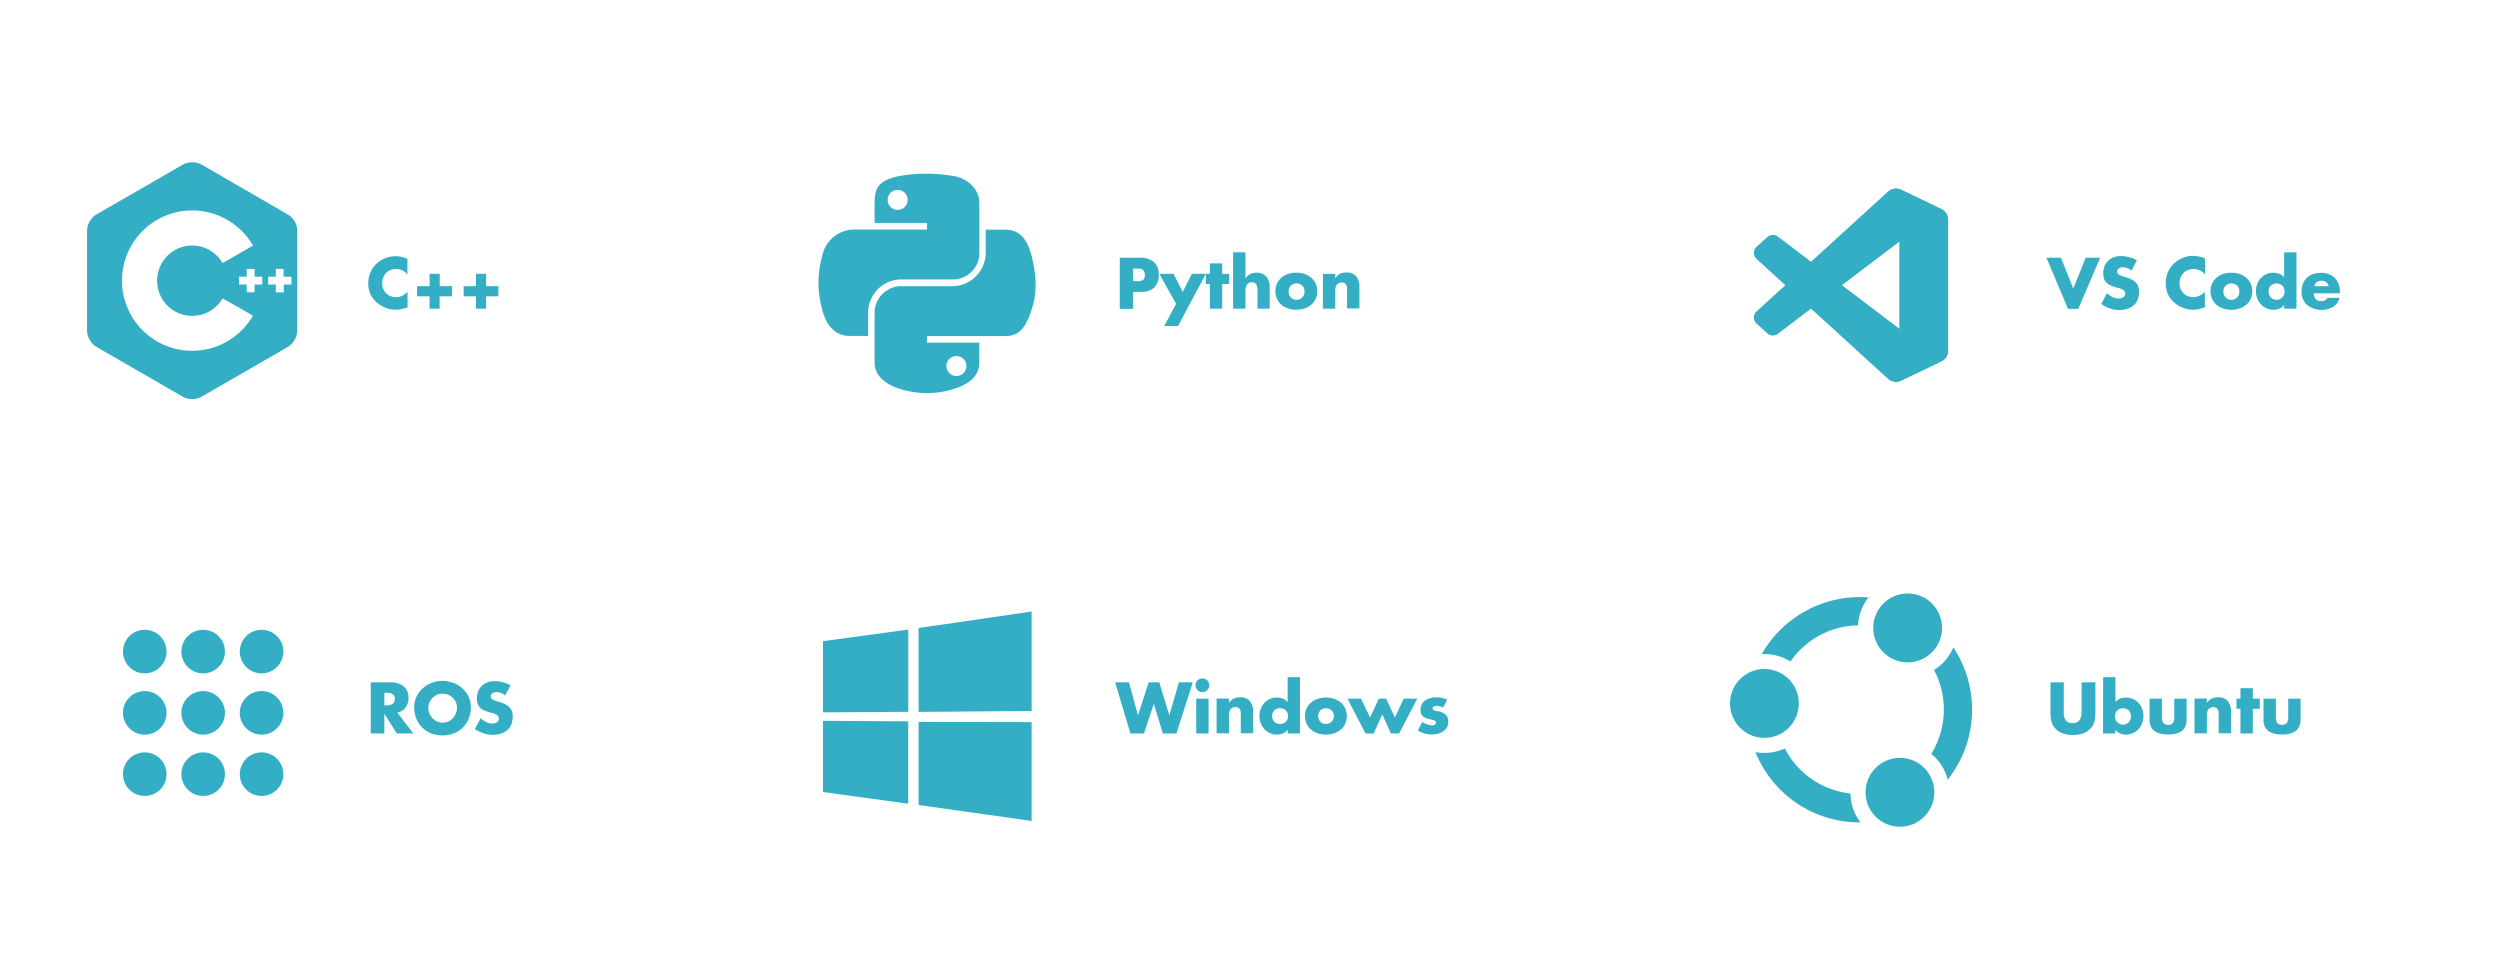 <svg xmlns="http://www.w3.org/2000/svg" viewBox="0 0 552.89 211.56"><defs><style>.a,.c{fill:#34aec5;}.b{opacity:0.25;}.c{fill-rule:evenodd;}</style></defs><path class="a" d="M204.75,38.41a33.77,33.77,0,0,0-5.54.47c-4.9.87-5.79,2.68-5.79,6v4.42H205v1.47H189.07a7.25,7.25,0,0,0-7.24,5.88,21.68,21.68,0,0,0,0,11.77c.83,3.44,2.79,5.88,6.16,5.88h4V69a7.35,7.35,0,0,1,7.23-7.2h11.58a5.84,5.84,0,0,0,5.79-5.89v-11c0-3.14-2.65-5.49-5.79-6A36.24,36.24,0,0,0,204.75,38.41ZM198.48,42a2.21,2.21,0,1,1-2.17,2.22A2.2,2.2,0,0,1,198.48,42Z"/><path class="a" d="M218,50.79v5.15a7.44,7.44,0,0,1-7.24,7.35H199.21a5.9,5.9,0,0,0-5.79,5.88v11c0,3.14,2.73,5,5.79,5.89a19.5,19.5,0,0,0,11.58,0c2.92-.85,5.79-2.55,5.79-5.89V75.79H205V74.32h17.37c3.36,0,4.62-2.35,5.79-5.88s1.16-7.12,0-11.77c-.83-3.35-2.42-5.88-5.79-5.88Zm-6.51,27.95a2.21,2.21,0,1,1-2.18,2.2A2.18,2.18,0,0,1,211.52,78.74Z"/><path class="a" d="M65.19,49a4.14,4.14,0,0,0-1.43-1.5L44.52,36.36a4.47,4.47,0,0,0-4,0L21.25,47.47a4.46,4.46,0,0,0-2,3.49V73.17a4.08,4.08,0,0,0,.59,2,4.23,4.23,0,0,0,1.42,1.51l19.24,11.1a4.47,4.47,0,0,0,4,0l19.24-11.1a4.46,4.46,0,0,0,2-3.5V51A4.19,4.19,0,0,0,65.19,49ZM42.51,77.58A15.52,15.52,0,1,1,55.94,54.3l-4.43,2.57-2.28,1.31a7.76,7.76,0,0,0-14.48,3.88A7.76,7.76,0,0,0,49.22,66L52.81,68l3.13,1.82A15.57,15.57,0,0,1,42.51,77.58ZM58,62.93H56.3v1.72H54.57V62.93H52.85V61.2h1.72V59.48H56.3V61.2H58Zm6.47,0H62.76v1.72H61V62.93H59.31V61.2H61V59.48h1.72V61.2h1.73Z"/><polygon class="a" points="51.51 56.87 49.23 58.19 49.23 58.19 51.51 56.87"/><path class="a" d="M52.81,68,49.22,66h0Z"/><path class="a" d="M182,141.8l18.87-2.57v18.2l-18.87.11Zm18.86,17.73,0,18.22L182,175.16V159.41Zm2.29-20.64,25-3.65v22l-25,.2Zm25,20.81v21.86l-25-3.53,0-18.37Z"/><ellipse class="a" cx="390.21" cy="155.57" rx="7.61" ry="7.62"/><ellipse class="a" cx="421.89" cy="138.87" rx="7.61" ry="7.62"/><path class="a" d="M407.37,175.18a18.53,18.53,0,0,1-12.64-9.65,10.86,10.86,0,0,1-6.5.8,24.76,24.76,0,0,0,17.83,15,25.06,25.06,0,0,0,5.4.55,10.87,10.87,0,0,1-2.23-6.37C408.61,175.41,408,175.31,407.37,175.18Z"/><ellipse class="a" cx="420.18" cy="175.22" rx="7.61" ry="7.62"/><path class="a" d="M430.76,172.42A24.94,24.94,0,0,0,432,143.18a11,11,0,0,1-4.28,5,18.68,18.68,0,0,1-.61,18.55A10.88,10.88,0,0,1,430.76,172.42Z"/><path class="a" d="M389.62,144.65l.58,0a10.9,10.9,0,0,1,5.77,1.65,18.54,18.54,0,0,1,14.94-8,11,11,0,0,1,2.31-6.18A25,25,0,0,0,389.62,144.65Z"/><path class="a" d="M429.31,46.26,420.48,42a2.68,2.68,0,0,0-3.05.52L388.5,68.9a1.78,1.78,0,0,0,0,2.64l2.36,2.15a1.8,1.8,0,0,0,2.29.1L428,47.36a1.78,1.78,0,0,1,2.85,1.42v-.11A2.67,2.67,0,0,0,429.31,46.26Z"/><path class="a" d="M429.31,79.89l-8.83,4.25a2.66,2.66,0,0,1-3.05-.52L388.5,57.25a1.79,1.79,0,0,1,0-2.65l2.36-2.14a1.8,1.8,0,0,1,2.29-.11L428,78.78a1.77,1.77,0,0,0,2.85-1.41v.1A2.69,2.69,0,0,1,429.31,79.89Z"/><path class="a" d="M420.48,84.14a2.66,2.66,0,0,1-3.05-.52,1.57,1.57,0,0,0,2.68-1.11V43.63a1.57,1.57,0,0,0-2.68-1.11,2.68,2.68,0,0,1,3.05-.52l8.83,4.25a2.69,2.69,0,0,1,1.52,2.42V77.48a2.66,2.66,0,0,1-1.52,2.41Z"/><g class="b"><path class="c" d="M418.33,84.22a2.64,2.64,0,0,0,2.13-.08l8.83-4.25a2.67,2.67,0,0,0,1.51-2.41V48.67a2.7,2.7,0,0,0-1.51-2.42L420.46,42a2.7,2.7,0,0,0-3,.52l-16.9,15.42-7.37-5.59a1.78,1.78,0,0,0-2.28.11L388.5,54.6a1.79,1.79,0,0,0,0,2.65l6.38,5.82L388.5,68.9a1.78,1.78,0,0,0,0,2.64l2.36,2.15a1.78,1.78,0,0,0,2.28.1l7.37-5.59,16.9,15.42A2.61,2.61,0,0,0,418.33,84.22Zm1.76-30.88-12.83,9.73,12.83,9.74Z"/></g><path class="c" d="M418.36,84.22a2.62,2.62,0,0,0,2.12-.08l8.83-4.25a2.66,2.66,0,0,0,1.52-2.41V48.67a2.69,2.69,0,0,0-1.52-2.42L420.48,42a2.66,2.66,0,0,0-2.72.25,2.08,2.08,0,0,0-.32.27L400.53,57.94l-7.36-5.59a1.78,1.78,0,0,0-2.28.11l-2.36,2.14a1.79,1.79,0,0,0,0,2.65l6.38,5.82-6.38,5.83a1.78,1.78,0,0,0,0,2.64l2.36,2.15a1.78,1.78,0,0,0,2.28.1l7.36-5.59,16.91,15.42A2.53,2.53,0,0,0,418.36,84.22Zm1.76-30.88-12.83,9.73,12.83,9.74Z"/><circle class="a" cx="32.01" cy="144.1" r="4.82"/><circle class="a" cx="32.01" cy="157.65" r="4.82"/><circle class="a" cx="32.01" cy="171.21" r="4.82"/><circle class="a" cx="44.93" cy="144.1" r="4.82"/><circle class="a" cx="44.93" cy="157.65" r="4.82"/><circle class="a" cx="44.93" cy="171.21" r="4.82"/><circle class="a" cx="57.85" cy="144.1" r="4.82"/><circle class="a" cx="57.85" cy="157.65" r="4.82"/><circle class="a" cx="57.85" cy="171.21" r="4.82"/><path class="a" d="M90.09,60.74A2.8,2.8,0,0,0,89,59.82a3.34,3.34,0,0,0-1.46-.32,3,3,0,0,0-1.21.24,2.85,2.85,0,0,0-1.58,1.66,3.32,3.32,0,0,0-.22,1.23,3,3,0,0,0,.85,2.21,2.94,2.94,0,0,0,2.21.87A3.12,3.12,0,0,0,89,65.38a3.27,3.27,0,0,0,1.14-.87V68l-.07,0c-.59.18-1.06.31-1.4.38a5,5,0,0,1-1.12.12,6.11,6.11,0,0,1-2.27-.44,6.57,6.57,0,0,1-2-1.23A5.25,5.25,0,0,1,81.89,65a6.1,6.1,0,0,1-.45-2.37,6,6,0,0,1,.43-2.24,5.56,5.56,0,0,1,1.23-1.9,6.21,6.21,0,0,1,2-1.35,6,6,0,0,1,2.33-.48,7,7,0,0,1,2.68.57Z"/><path class="a" d="M95,60.56h2.25v2.72h2.71v2.25H97.22v2.73H95V65.53H92.25V63.28H95Z"/><path class="a" d="M105.26,60.56h2.25v2.72h2.71v2.25h-2.71v2.73h-2.25V65.53h-2.72V63.28h2.72Z"/><path class="a" d="M247.65,57h4.5a4.53,4.53,0,0,1,3,.92,3.45,3.45,0,0,1,1.1,2.8,3.76,3.76,0,0,1-1,2.9,4.3,4.3,0,0,1-3,.94h-1.66v3.75h-2.94Zm2.94,5.19h.49q.54,0,.87,0a2.11,2.11,0,0,0,.61-.16,1.09,1.09,0,0,0,.47-.41,1.56,1.56,0,0,0,.17-.78A1.68,1.68,0,0,0,253,60a1,1,0,0,0-.44-.44,1.72,1.72,0,0,0-.62-.16c-.23,0-.53,0-.89,0h-.49Z"/><path class="a" d="M256.38,60.56h3.15l2.05,4,2-4h3.11L260.53,72.1h-3.06l2.63-4.89Z"/><path class="a" d="M270.3,68.26h-2.73V62.81h-.89V60.56h.89V58.25h2.73v2.31h1.54v2.25H270.3Z"/><path class="a" d="M275.44,55.81v5.73h0a3.19,3.19,0,0,1,1.07-.93,3.06,3.06,0,0,1,1.39-.3,2.67,2.67,0,0,1,2.16.87,3.56,3.56,0,0,1,.74,2.37v4.71H278.1v-4a4.83,4.83,0,0,0-.05-.71,1.93,1.93,0,0,0-.17-.56,1,1,0,0,0-.38-.41,1.18,1.18,0,0,0-.63-.15,1.2,1.2,0,0,0-1.09.53,2.35,2.35,0,0,0-.34,1.3v4h-2.73V55.81Z"/><path class="a" d="M288.46,60.58a4.77,4.77,0,0,1,1.49.81,3.77,3.77,0,0,1,1,1.29,4,4,0,0,1,.37,1.74,3.86,3.86,0,0,1-1.37,3,4.55,4.55,0,0,1-1.49.8,5.57,5.57,0,0,1-1.78.28,5.75,5.75,0,0,1-1.77-.27,4.5,4.5,0,0,1-1.48-.8,3.93,3.93,0,0,1-1-1.3,4,4,0,0,1-.36-1.72,4.1,4.1,0,0,1,.36-1.74,3.79,3.79,0,0,1,1-1.29,4.72,4.72,0,0,1,1.48-.81,5.94,5.94,0,0,1,3.54,0Zm-3,2.6a1.71,1.71,0,0,0-.47,1.24,1.76,1.76,0,1,0,3.51,0,1.72,1.72,0,0,0-.48-1.24,1.89,1.89,0,0,0-2.56,0Z"/><path class="a" d="M295.29,61.55h0a2.78,2.78,0,0,1,1.05-1,3.2,3.2,0,0,1,1.41-.28,2.7,2.7,0,0,1,2.19.84,3.58,3.58,0,0,1,.7,2.35v4.76h-2.73V64.51a6.67,6.67,0,0,0,0-.83,1.88,1.88,0,0,0-.15-.61,1,1,0,0,0-.37-.43,1.47,1.47,0,0,0-1.76.33,2.28,2.28,0,0,0-.33,1.3v4h-2.73v-7.7h2.73Z"/><path class="a" d="M458.52,63.82,461.26,57h3.2l-4.83,11.31h-2.28L452.59,57h3.2Z"/><path class="a" d="M471.4,59.86a3.46,3.46,0,0,0-.92-.55,2.66,2.66,0,0,0-1-.2,1.54,1.54,0,0,0-.86.25.78.78,0,0,0-.4.69.73.73,0,0,0,.36.66,4.53,4.53,0,0,0,.95.42l.75.23a6.08,6.08,0,0,1,1.12.43,3.76,3.76,0,0,1,.88.62,2.38,2.38,0,0,1,.58.87,3.05,3.05,0,0,1,.21,1.17,5.2,5.2,0,0,1-.27,1.71,3,3,0,0,1-.9,1.33,4,4,0,0,1-1.47.8,5.65,5.65,0,0,1-1.74.27,6.76,6.76,0,0,1-2.08-.34,7.2,7.2,0,0,1-1.9-1l1.26-2.37a5.7,5.7,0,0,0,1.26.85,3,3,0,0,0,1.35.32,1.7,1.7,0,0,0,1-.3,1,1,0,0,0,.42-.84.8.8,0,0,0-.16-.49,1.41,1.41,0,0,0-.41-.35,3,3,0,0,0-.52-.24l-.61-.18-.09,0a13.43,13.43,0,0,1-1.33-.45,3.45,3.45,0,0,1-.91-.55,2.18,2.18,0,0,1-.61-.87,3.67,3.67,0,0,1-.21-1.33,4,4,0,0,1,.29-1.55,3.35,3.35,0,0,1,.81-1.2,3.51,3.51,0,0,1,1.24-.77,4.41,4.41,0,0,1,1.56-.27,7.12,7.12,0,0,1,1.83.25,7.35,7.35,0,0,1,1.71.68Z"/><path class="a" d="M487.66,60.74a2.8,2.8,0,0,0-1.12-.92,3.34,3.34,0,0,0-1.46-.32,3,3,0,0,0-1.21.24,2.94,2.94,0,0,0-1,.66,3.14,3.14,0,0,0-.63,1,3.53,3.53,0,0,0-.21,1.23,3,3,0,0,0,.84,2.21,3,3,0,0,0,2.22.87,3.12,3.12,0,0,0,1.39-.33,3.27,3.27,0,0,0,1.14-.87V68l-.07,0c-.59.18-1.06.31-1.41.38a4.84,4.84,0,0,1-1.11.12,6.11,6.11,0,0,1-2.27-.44,6.57,6.57,0,0,1-2-1.23,5.25,5.25,0,0,1-1.36-1.9,6.33,6.33,0,0,1,0-4.61,5.73,5.73,0,0,1,1.24-1.9,6.21,6.21,0,0,1,2-1.35,6,6,0,0,1,2.33-.48,7,7,0,0,1,2.68.57Z"/><path class="a" d="M495.25,60.58a4.77,4.77,0,0,1,1.49.81,3.77,3.77,0,0,1,1,1.29,4.11,4.11,0,0,1,.37,1.74,4,4,0,0,1-.37,1.71,3.71,3.71,0,0,1-1,1.3,4.4,4.4,0,0,1-1.48.8,5.57,5.57,0,0,1-1.78.28,5.75,5.75,0,0,1-1.77-.27,4.5,4.5,0,0,1-1.48-.8,3.93,3.93,0,0,1-1-1.3,4,4,0,0,1-.36-1.72,4.1,4.1,0,0,1,.36-1.74,3.79,3.79,0,0,1,1-1.29,4.72,4.72,0,0,1,1.48-.81,5.94,5.94,0,0,1,3.54,0Zm-3.05,2.6a1.71,1.71,0,0,0-.47,1.24,1.76,1.76,0,1,0,3.51,0,1.72,1.72,0,0,0-.48-1.24,1.89,1.89,0,0,0-2.56,0Z"/><path class="a" d="M505.14,67.4h0a2.22,2.22,0,0,1-1,.83,3.23,3.23,0,0,1-1.35.28,3.79,3.79,0,0,1-1.54-.32,3.88,3.88,0,0,1-1.25-.9,4.27,4.27,0,0,1-.81-1.32,4.37,4.37,0,0,1-.28-1.57,4.59,4.59,0,0,1,.27-1.57,4.11,4.11,0,0,1,.81-1.31,3.88,3.88,0,0,1,1.23-.89,3.77,3.77,0,0,1,2.87-.07,2.7,2.7,0,0,1,1.06.75v-5.5h2.73V68.26h-2.73Zm-2.95-4.22a1.71,1.71,0,0,0-.47,1.24,1.76,1.76,0,1,0,3.51,0,1.72,1.72,0,0,0-.48-1.24,1.89,1.89,0,0,0-2.56,0Z"/><path class="a" d="M517.48,64.87h-5.74a1.51,1.51,0,0,0,1.71,1.71,1.41,1.41,0,0,0,1.3-.71h2.63a3.08,3.08,0,0,1-1.41,2,5.21,5.21,0,0,1-5.73-.41,3.79,3.79,0,0,1-1.23-3,4.65,4.65,0,0,1,.3-1.71,3.74,3.74,0,0,1,.88-1.31,3.81,3.81,0,0,1,1.36-.82,5.26,5.26,0,0,1,1.72-.27,4.12,4.12,0,0,1,3.1,1.14,4.32,4.32,0,0,1,1.11,3.13ZM515,63.29a1.44,1.44,0,0,0-.54-.88,1.63,1.63,0,0,0-1-.33,1.79,1.79,0,0,0-1.06.31,1.42,1.42,0,0,0-.56.9Z"/><path class="a" d="M91.41,162.21H87.75L85,157.86h0v4.35H82V150.9H86.4a4.41,4.41,0,0,1,2.85.87,3.15,3.15,0,0,1,1.08,2.61,3.41,3.41,0,0,1-.65,2.1,2.76,2.76,0,0,1-1.82,1.09ZM85,156h.28a5.94,5.94,0,0,0,.76-.05,2.25,2.25,0,0,0,.65-.21,1.12,1.12,0,0,0,.46-.43,1.61,1.61,0,0,0,0-1.44,1.14,1.14,0,0,0-.46-.44,2.24,2.24,0,0,0-.65-.2,5.94,5.94,0,0,0-.76,0H85Z"/><path class="a" d="M100.24,151a6.38,6.38,0,0,1,2,1.22,5.68,5.68,0,0,1,1.39,1.86,5.42,5.42,0,0,1,.5,2.31,6.67,6.67,0,0,1-.47,2.51,5.87,5.87,0,0,1-1.3,2,6,6,0,0,1-2,1.29,7.11,7.11,0,0,1-5,0,5.85,5.85,0,0,1-3.3-3.29,6.58,6.58,0,0,1-.46-2.5,5.42,5.42,0,0,1,.5-2.31,5.68,5.68,0,0,1,1.39-1.86,6.38,6.38,0,0,1,2-1.22,6.61,6.61,0,0,1,4.69,0Zm-3.57,2.66a3.52,3.52,0,0,0-1,.67,3.08,3.08,0,0,0-.69,1,2.57,2.57,0,0,0-.25,1.11,3.42,3.42,0,0,0,.25,1.33,3.22,3.22,0,0,0,.69,1.08,3.05,3.05,0,0,0,1,.72,3.27,3.27,0,0,0,2.46,0,3.09,3.09,0,0,0,1-.72,3.22,3.22,0,0,0,.69-1.08,3.42,3.42,0,0,0,.25-1.33,2.64,2.64,0,0,0-.25-1.12,3,3,0,0,0-.69-1,3.25,3.25,0,0,0-1-.66,3.21,3.21,0,0,0-1.23-.24A3.16,3.16,0,0,0,96.67,153.61Z"/><path class="a" d="M111.72,153.81a3.57,3.57,0,0,0-.92-.55,2.82,2.82,0,0,0-1-.2,1.57,1.57,0,0,0-.86.25.8.8,0,0,0-.4.69.73.73,0,0,0,.36.66,4.53,4.53,0,0,0,.95.42l.75.23a6.08,6.08,0,0,1,1.12.43,3.76,3.76,0,0,1,.88.62,2.4,2.4,0,0,1,.59.87,3.26,3.26,0,0,1,.2,1.17,5.3,5.3,0,0,1-.27,1.72,3,3,0,0,1-.9,1.32,4.21,4.21,0,0,1-1.47.81,6,6,0,0,1-1.74.26,6.52,6.52,0,0,1-2.08-.34,7,7,0,0,1-1.9-.95l1.26-2.37a5.7,5.7,0,0,0,1.26.85,3,3,0,0,0,1.35.32,1.77,1.77,0,0,0,1-.29,1,1,0,0,0,.42-.85.76.76,0,0,0-.16-.49,1.43,1.43,0,0,0-.41-.35,2.71,2.71,0,0,0-.52-.24l-.61-.18-.09,0a13.43,13.43,0,0,1-1.33-.45,3.35,3.35,0,0,1-.91-.55,2.14,2.14,0,0,1-.61-.87,3.64,3.64,0,0,1-.21-1.33,4.08,4.08,0,0,1,.29-1.55,3.54,3.54,0,0,1,.81-1.2,3.66,3.66,0,0,1,1.24-.77,4.41,4.41,0,0,1,1.56-.27,7.12,7.12,0,0,1,1.83.25,7.35,7.35,0,0,1,1.71.68Z"/><path class="a" d="M251.67,158.2h0l2.37-7.3h2.34l2.22,7.3h0l2.13-7.3h3.06l-3.62,11.31h-3l-2-6.56h0L253,162.21h-3l-3.38-11.31h3.06Z"/><path class="a" d="M267,150.48a1.52,1.52,0,1,1-1.08-.45A1.47,1.47,0,0,1,267,150.48Zm.28,11.73h-2.73v-7.7h2.73Z"/><path class="a" d="M271.78,155.5h0a2.78,2.78,0,0,1,1.05-1,3.2,3.2,0,0,1,1.41-.28,2.67,2.67,0,0,1,2.19.85,3.54,3.54,0,0,1,.71,2.34v4.76h-2.73v-3.75c0-.32,0-.6,0-.83a1.88,1.88,0,0,0-.16-.61,1,1,0,0,0-.36-.43,1.3,1.3,0,0,0-.67-.16,1.25,1.25,0,0,0-1.1.49,2.3,2.3,0,0,0-.33,1.3v4h-2.73v-7.7h2.73Z"/><path class="a" d="M284.76,161.35h0a2.22,2.22,0,0,1-1,.83,3.23,3.23,0,0,1-1.35.28,3.74,3.74,0,0,1-2.79-1.22,4.05,4.05,0,0,1-.81-1.32,4.33,4.33,0,0,1-.28-1.57,4.49,4.49,0,0,1,.27-1.56,4.05,4.05,0,0,1,.81-1.32,3.88,3.88,0,0,1,1.23-.89,3.72,3.72,0,0,1,1.54-.32,3.57,3.57,0,0,1,1.33.25,2.7,2.7,0,0,1,1.06.75v-5.5h2.73v12.45h-2.73Zm-2.95-4.22a1.77,1.77,0,0,0-.47,1.24,1.74,1.74,0,0,0,.47,1.24,1.7,1.7,0,0,0,1.28.48,1.63,1.63,0,0,0,1.76-1.72,1.77,1.77,0,0,0-.47-1.24,1.72,1.72,0,0,0-1.29-.5A1.68,1.68,0,0,0,281.81,157.13Z"/><path class="a" d="M295,154.54a4.55,4.55,0,0,1,1.49.8,3.71,3.71,0,0,1,1,1.3,4.21,4.21,0,0,1,0,3.45,3.77,3.77,0,0,1-1,1.29,4.61,4.61,0,0,1-1.48.81,5.86,5.86,0,0,1-1.78.27,5.75,5.75,0,0,1-1.77-.27,4.33,4.33,0,0,1-1.48-.8,3.83,3.83,0,0,1-1-1.3,4,4,0,0,1-.36-1.72,4,4,0,0,1,.36-1.73,3.74,3.74,0,0,1,1-1.3,4.5,4.5,0,0,1,1.48-.8,5.73,5.73,0,0,1,3.54,0Zm-3,2.59a1.77,1.77,0,0,0-.47,1.24,1.74,1.74,0,0,0,.47,1.24,1.76,1.76,0,0,0,3-1.24,1.74,1.74,0,0,0-.48-1.24,1.89,1.89,0,0,0-2.56,0Z"/><path class="a" d="M303,158.68l1.94-4.17h1.62l1.93,4.17,1.94-4.17h3l-4,7.7H307.6L305.7,158l-1.91,4.22H302l-4-7.7h3Z"/><path class="a" d="M319.15,156.49a3.37,3.37,0,0,0-.72-.27,3,3,0,0,0-.75-.1,1.33,1.33,0,0,0-.58.13.42.42,0,0,0-.27.39.44.44,0,0,0,.3.43,3.54,3.54,0,0,0,.78.22l.15,0a3.47,3.47,0,0,1,1.64.74,2,2,0,0,1,.59,1.54,2.6,2.6,0,0,1-.3,1.28,2.42,2.42,0,0,1-.82.89,3.66,3.66,0,0,1-1.17.52,5,5,0,0,1-1.34.17,5.81,5.81,0,0,1-3.1-.88l1-1.91a4.59,4.59,0,0,0,1.06.55,3.05,3.05,0,0,0,1.1.23,1.17,1.17,0,0,0,.58-.15.47.47,0,0,0,.27-.43.48.48,0,0,0-.28-.46,4.42,4.42,0,0,0-.9-.28l-.53-.12a4.73,4.73,0,0,1-.67-.24,1.86,1.86,0,0,1-.52-.36,1.67,1.67,0,0,1-.38-.57,2.4,2.4,0,0,1-.14-.85,2.47,2.47,0,0,1,.28-1.2,2.33,2.33,0,0,1,.76-.86,3.46,3.46,0,0,1,1.1-.51,4.71,4.71,0,0,1,1.25-.16,6.12,6.12,0,0,1,2.54.49Z"/><path class="a" d="M463.41,150.9v6.36a10.8,10.8,0,0,1-.22,2.32,3.45,3.45,0,0,1-1,1.67,3.85,3.85,0,0,1-1.66,1,7.4,7.4,0,0,1-4.17,0,3.89,3.89,0,0,1-1.67-1,3.45,3.45,0,0,1-1-1.67,10.87,10.87,0,0,1-.21-2.32V150.9h2.94v5.95a10.35,10.35,0,0,0,0,1.19,2.91,2.91,0,0,0,.25.93,1.63,1.63,0,0,0,.6.7,2.41,2.41,0,0,0,2.18,0,1.68,1.68,0,0,0,.61-.69,2.9,2.9,0,0,0,.24-.93,10.43,10.43,0,0,0,.06-1.2V150.9Z"/><path class="a" d="M465.12,149.76h2.73v5.5a2.66,2.66,0,0,1,1-.75,3.57,3.57,0,0,1,1.33-.25,3.77,3.77,0,0,1,1.55.32,3.67,3.67,0,0,1,1.23.89,4,4,0,0,1,.8,1.32,4.49,4.49,0,0,1,.28,1.56,4.43,4.43,0,0,1-.29,1.58,4.2,4.2,0,0,1-.8,1.32,3.74,3.74,0,0,1-2.8,1.21,3.33,3.33,0,0,1-1.33-.27,2.26,2.26,0,0,1-1-.84h0v.86h-2.73Zm3.11,7.37a1.73,1.73,0,0,0-.47,1.24,1.76,1.76,0,1,0,3.51,0,1.74,1.74,0,0,0-.48-1.24,1.89,1.89,0,0,0-2.56,0Z"/><path class="a" d="M478.12,154.51v4.11a2.23,2.23,0,0,0,.29,1.24,1.22,1.22,0,0,0,1.08.43,1.2,1.2,0,0,0,1.07-.43,2.23,2.23,0,0,0,.29-1.24v-4.11h2.73v4.64a3.55,3.55,0,0,1-.31,1.57,2.51,2.51,0,0,1-.85,1,3.76,3.76,0,0,1-1.29.55,7,7,0,0,1-1.64.17,7.09,7.09,0,0,1-1.65-.17,3.76,3.76,0,0,1-1.29-.55,2.65,2.65,0,0,1-.85-1,3.55,3.55,0,0,1-.31-1.57v-4.64Z"/><path class="a" d="M488.05,155.5h0a2.78,2.78,0,0,1,1.05-1,3.2,3.2,0,0,1,1.41-.28,2.67,2.67,0,0,1,2.19.85,3.54,3.54,0,0,1,.71,2.34v4.76h-2.73v-3.75c0-.32,0-.6,0-.83a2.18,2.18,0,0,0-.16-.61,1,1,0,0,0-.37-.43,1.47,1.47,0,0,0-1.76.33,2.3,2.3,0,0,0-.33,1.3v4h-2.73v-7.7h2.73Z"/><path class="a" d="M498.22,162.21h-2.73v-5.45h-.88v-2.25h.88V152.2h2.73v2.31h1.55v2.25h-1.55Z"/><path class="a" d="M503.32,154.51v4.11a2.23,2.23,0,0,0,.29,1.24,1.22,1.22,0,0,0,1.08.43,1.2,1.2,0,0,0,1.07-.43,2.23,2.23,0,0,0,.29-1.24v-4.11h2.73v4.64a3.55,3.55,0,0,1-.31,1.57,2.51,2.51,0,0,1-.85,1,3.76,3.76,0,0,1-1.29.55,7,7,0,0,1-1.64.17,7.09,7.09,0,0,1-1.65-.17,3.76,3.76,0,0,1-1.29-.55,2.65,2.65,0,0,1-.85-1,3.55,3.55,0,0,1-.31-1.57v-4.64Z"/></svg>